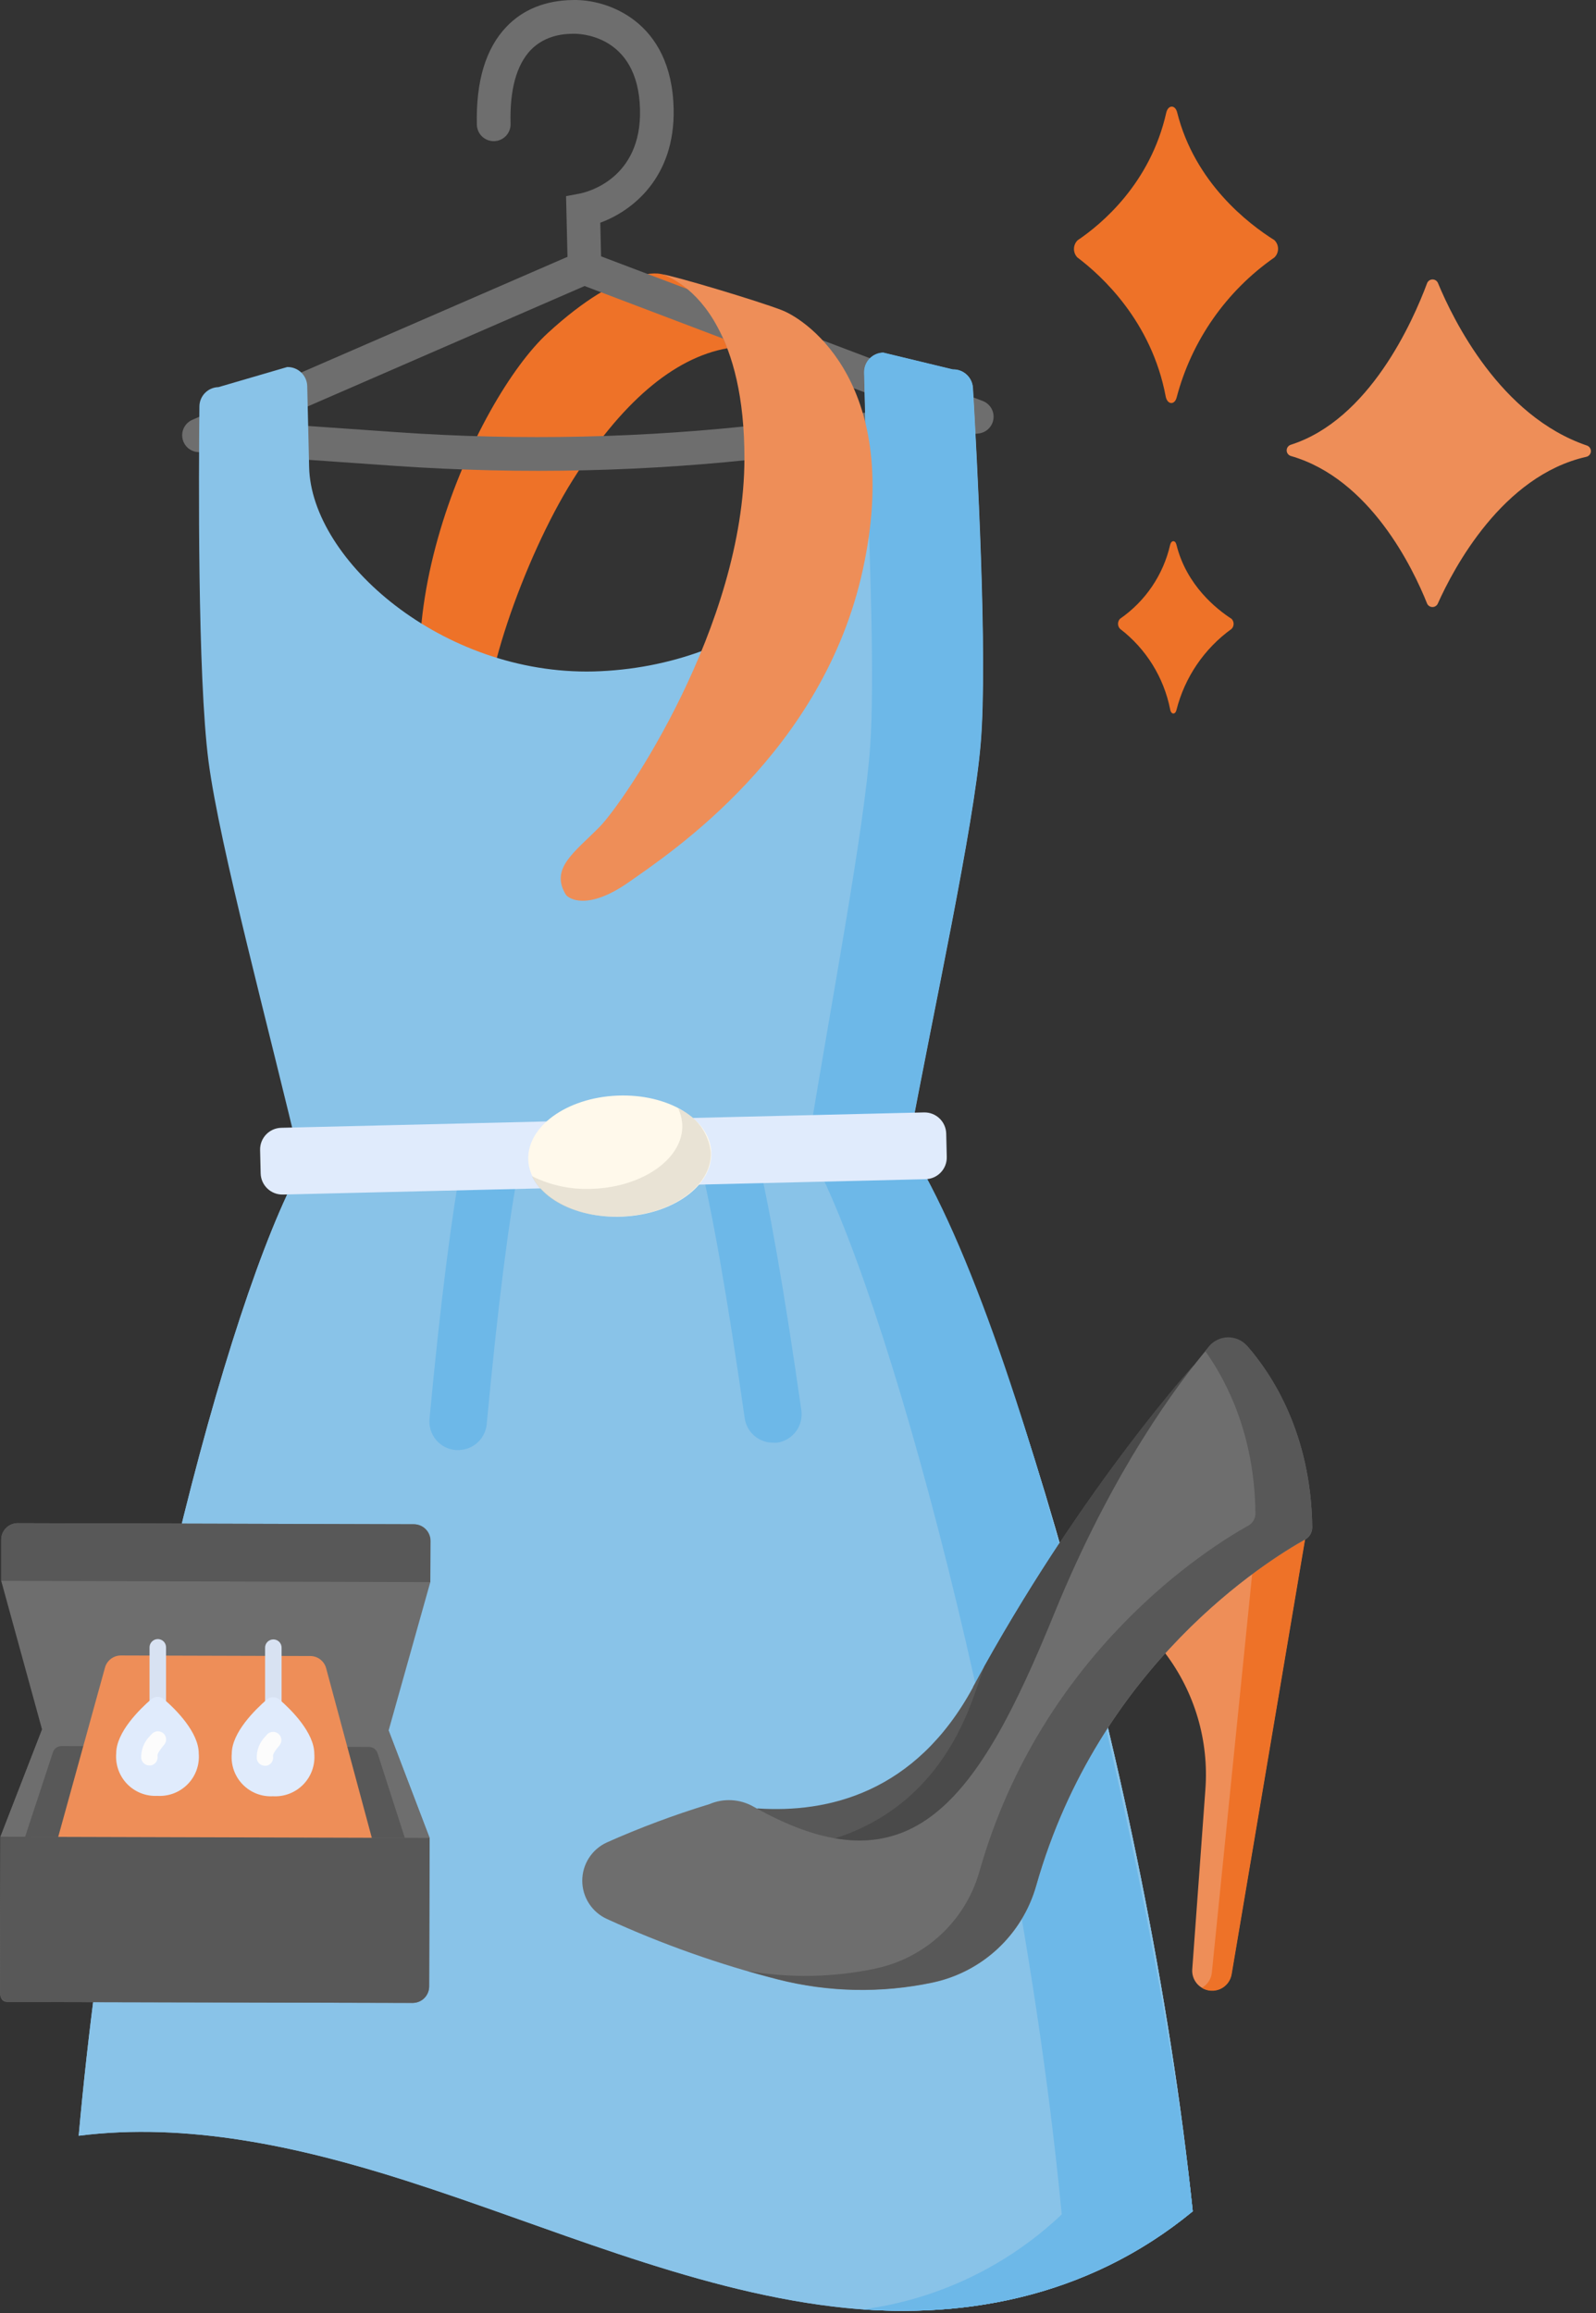 <svg width="296" height="429" viewBox="0 0 296 429" fill="none" xmlns="http://www.w3.org/2000/svg">
<rect x="0" y="0" width="296" height="429" fill="#333333" stroke="none"/>
<path d="M122.61 50.818C124.192 51.311 130.408 53.377 134.921 64.58C124.853 66.367 115.129 74.816 106.187 89.081C97.244 103.346 88.237 128.73 90.265 138.594C92.294 148.457 86.543 152.124 83.435 146.727C67.812 118.671 88.237 74.007 101.608 61.752C115.613 48.901 122.564 50.809 122.61 50.818Z" fill="#EE7228"/>
<path d="M108.726 87.214C96.899 87.502 85.063 87.214 73.292 86.404L36.704 83.845C36.004 83.798 35.34 83.517 34.819 83.046C34.297 82.576 33.95 81.944 33.832 81.252C33.714 80.56 33.832 79.849 34.167 79.232C34.502 78.615 35.035 78.13 35.68 77.853L107.089 46.829C107.836 46.505 108.681 46.484 109.443 46.773L182.256 74.363C182.911 74.612 183.464 75.073 183.826 75.674C184.187 76.274 184.337 76.979 184.25 77.674C184.163 78.37 183.845 79.016 183.346 79.509C182.848 80.002 182.199 80.314 181.502 80.393L143.128 84.822C131.729 86.144 120.227 86.944 108.726 87.214ZM49.899 78.495L73.729 80.16C96.61 81.756 119.588 81.239 142.374 78.616L167.972 75.657L108.419 53.045L49.899 78.495Z" fill="#6E6E6E"/>
<path d="M108.502 52.82C107.673 52.838 106.871 52.527 106.272 51.955C105.672 51.383 105.323 50.597 105.301 49.768L104.984 36.378L107.599 35.885C108.753 35.652 119.017 33.224 118.7 20.299C118.365 6.145 106.957 6.248 106.473 6.266H106.278C105.031 6.266 101.234 6.359 98.415 9.291C95.782 12.082 94.516 16.651 94.693 22.979C94.713 23.808 94.402 24.611 93.83 25.211C93.257 25.811 92.47 26.16 91.641 26.18C90.812 26.199 90.008 25.889 89.408 25.316C88.808 24.744 88.46 23.957 88.44 23.127C88.244 15.069 90.096 8.965 93.93 4.964C96.963 1.772 101.141 0.088 106.166 0.004H106.324C112.596 -0.145 124.572 3.875 124.935 20.15C125.233 32.954 117.23 39.151 111.331 41.3L111.526 49.619C111.546 50.444 111.239 51.243 110.673 51.843C110.107 52.442 109.326 52.794 108.502 52.82V52.82Z" fill="#6E6E6E"/>
<path d="M221.207 410.103C201.442 426.397 177.472 430.528 154.646 427.783C127.792 424.573 101.607 412.82 75.217 404.39C55.267 398.025 34.647 393.559 14.594 396.09C21.331 320.643 42.072 241.149 55.9 216.313C50.009 191.189 40.741 157.039 38.676 141.22C36.61 125.401 36.861 87.473 36.982 75.376C36.992 74.437 37.366 73.538 38.025 72.87C38.685 72.201 39.579 71.816 40.518 71.794L53.257 68.072C53.733 68.059 54.208 68.141 54.653 68.312C55.098 68.483 55.505 68.74 55.851 69.069C56.196 69.397 56.474 69.79 56.667 70.226C56.861 70.662 56.967 71.131 56.979 71.608L57.333 86.654C57.742 103.925 82.038 125.197 110.102 124.527C138.697 123.745 161.141 104.586 160.639 83.425L160.295 69.142C160.281 68.665 160.362 68.19 160.532 67.745C160.703 67.299 160.96 66.891 161.289 66.546C161.617 66.2 162.011 65.922 162.447 65.729C162.883 65.536 163.354 65.431 163.831 65.42L176.728 68.537C177.669 68.509 178.585 68.849 179.28 69.485C179.975 70.121 180.394 71.002 180.45 71.943C181.138 84.04 183.241 121.847 181.892 137.842C180.599 153.522 173.164 187.16 168.465 212.628C184.609 237.687 212.674 328.785 221.207 410.103Z" fill="#89C3E8"/>
<path d="M168.428 212.591C173.136 187.114 180.571 153.484 181.864 137.805C183.186 121.81 181.111 83.993 180.413 71.906C180.36 70.965 179.941 70.081 179.245 69.445C178.55 68.808 177.633 68.469 176.691 68.5L163.794 65.383C163.317 65.394 162.846 65.499 162.41 65.692C161.974 65.885 161.58 66.163 161.251 66.508C160.923 66.854 160.666 67.262 160.495 67.707C160.325 68.153 160.244 68.628 160.258 69.105L160.602 83.388C160.602 83.919 160.602 84.459 160.602 84.989C161.374 102.083 162.212 126.63 161.393 138.308C160.304 153.987 153.837 187.625 149.752 213.056C164.091 238.18 189.104 329.371 196.855 410.699C186.741 420.285 173.864 426.441 160.053 428.295C181.241 429.793 203.006 425.122 221.216 410.103C212.674 328.785 184.609 237.687 168.428 212.591Z" fill="#6DB8E8"/>
<path d="M55.658 215.281C55.741 215.625 55.825 215.979 55.9 216.314C42.072 241.149 21.331 320.644 14.594 396.09C34.647 393.559 55.267 398.026 75.208 404.391C101.635 412.83 127.792 424.574 154.646 427.784C177.5 430.529 201.442 426.397 221.207 410.104C212.674 328.786 184.609 237.688 168.437 212.592L55.658 215.281Z" fill="#89C3E8"/>
<path d="M168.427 212.592L149.816 213.038C164.146 238.162 189.159 329.353 196.91 410.681C186.783 420.284 173.885 426.448 160.052 428.296C182.459 429.878 203.787 424.453 221.215 410.104C215.465 355.408 190.806 247.3 168.427 212.592Z" fill="#6DB8E8"/>
<path d="M129.607 214.729C131.933 223.615 134.948 240.783 138.112 263.004C138.294 264.289 138.941 265.462 139.931 266.3C140.921 267.139 142.184 267.585 143.481 267.554C143.689 267.568 143.897 267.568 144.104 267.554C144.802 267.457 145.472 267.221 146.078 266.862C146.683 266.502 147.21 266.025 147.63 265.46C148.049 264.894 148.351 264.251 148.519 263.567C148.687 262.884 148.717 262.173 148.608 261.478C145.528 239.797 142.55 222.768 140.178 213.23L129.439 213.491C129.443 213.909 129.499 214.325 129.607 214.729V214.729Z" fill="#6DB8E8"/>
<path d="M84.523 268.923H85.156C86.443 268.882 87.671 268.373 88.611 267.493C89.551 266.613 90.139 265.421 90.265 264.14C92.284 242.608 94.415 225.691 96.276 216.525C96.384 215.996 96.409 215.453 96.35 214.915L96.294 214.311L85.677 214.562C85.677 214.701 85.677 214.832 85.677 214.971V215.222C83.816 224.9 81.648 241.854 79.657 263.154C79.593 263.853 79.669 264.558 79.879 265.227C80.09 265.897 80.432 266.518 80.885 267.055C81.337 267.592 81.892 268.033 82.517 268.354C83.141 268.674 83.823 268.868 84.523 268.923V268.923Z" fill="#6DB8E8"/>
<path d="M171.364 206.307L52.171 209.158C49.946 209.211 48.186 211.057 48.239 213.282L48.342 217.608C48.396 219.832 50.242 221.592 52.467 221.539L171.66 218.689C173.885 218.635 175.645 216.789 175.592 214.564L175.488 210.239C175.435 208.014 173.589 206.254 171.364 206.307Z" fill="#E0EBFC"/>
<path d="M144.941 57.499C149.985 59.426 167.404 71.709 160.034 105.607C152.665 139.506 124.321 158.191 116.626 163.597C108.93 169.004 105.376 166.64 104.92 165.887C101.97 161.011 106.613 158.024 111.219 153.334C115.825 148.644 138.037 116.113 138.065 84.996C138.074 73.514 135.86 65.763 133.068 60.645C129.16 53.312 123.995 51.246 122.6 50.818C125.149 51.181 140.447 55.769 144.941 57.499Z" fill="#EE8E58"/>
<path d="M79.805 293.416L72.073 320.941L79.675 340.854L79.591 368.407C79.586 369.218 79.261 369.994 78.685 370.566C78.11 371.138 77.332 371.459 76.521 371.459L1.53 371.282C-0.154 371.282 0.004 369.858 0.004 368.174L0.078 340.631L7.802 320.755L0.227 293.183V285.535C0.229 285.133 0.309 284.735 0.464 284.364C0.619 283.993 0.845 283.656 1.131 283.373C1.416 283.089 1.754 282.865 2.126 282.712C2.498 282.559 2.896 282.481 3.298 282.482L76.809 282.687C77.62 282.694 78.394 283.021 78.966 283.596C79.537 284.171 79.859 284.947 79.861 285.758L79.805 293.416Z" fill="#6E6E6E"/>
<path d="M79.674 340.853L72.081 320.94L7.8 320.754L0.096 340.63L79.674 340.853Z" fill="#6E6E6E"/>
<path d="M4.656 340.639L9.83 324.932C9.941 324.611 10.148 324.333 10.423 324.135C10.697 323.937 11.027 323.828 11.365 323.824L68.499 323.982C68.834 323.996 69.156 324.109 69.425 324.308C69.694 324.507 69.897 324.783 70.007 325.099L75.078 340.843L4.656 340.639Z" fill="#585858"/>
<path d="M0.088 340.629L79.675 340.852L79.592 368.405C79.591 368.807 79.51 369.205 79.355 369.576C79.2 369.947 78.974 370.284 78.689 370.567C78.403 370.85 78.065 371.075 77.693 371.228C77.321 371.38 76.923 371.458 76.521 371.457L1.53 371.28C1.326 371.279 1.125 371.237 0.937 371.157C0.749 371.077 0.58 370.961 0.437 370.814C0.295 370.668 0.184 370.494 0.11 370.304C0.035 370.115 -0.001 369.912 0.004 369.708L0.088 340.629Z" fill="#585858"/>
<path d="M52.263 293.332L79.806 293.416V285.758C79.804 284.947 79.482 284.171 78.911 283.596C78.339 283.021 77.564 282.694 76.754 282.687L3.289 282.482C2.887 282.481 2.489 282.559 2.117 282.712C1.745 282.865 1.407 283.089 1.122 283.373C0.837 283.656 0.61 283.993 0.455 284.364C0.3 284.735 0.22 285.133 0.219 285.535V293.183L52.263 293.332Z" fill="#585858"/>
<path d="M68.954 340.827L60.487 309.385C60.313 308.737 59.931 308.165 59.399 307.756C58.868 307.348 58.217 307.125 57.546 307.124L22.428 307.021C21.756 307.02 21.103 307.24 20.568 307.647C20.033 308.054 19.647 308.625 19.469 309.273L10.797 340.66" fill="#EE8E58"/>
<path d="M29.27 303.979C28.865 303.981 28.477 304.142 28.19 304.428C27.903 304.713 27.739 305.1 27.734 305.505V316.224C27.764 316.609 27.939 316.969 28.223 317.232C28.506 317.494 28.879 317.64 29.265 317.64C29.652 317.64 30.024 317.494 30.308 317.232C30.591 316.969 30.766 316.609 30.796 316.224V305.505C30.796 305.304 30.756 305.106 30.68 304.921C30.603 304.735 30.491 304.567 30.349 304.425C30.207 304.284 30.039 304.171 29.854 304.095C29.669 304.018 29.47 303.979 29.27 303.979V303.979Z" fill="#D8E2F2"/>
<path d="M50.699 304.043C50.498 304.042 50.299 304.08 50.113 304.157C49.926 304.233 49.757 304.345 49.614 304.487C49.472 304.629 49.358 304.797 49.281 304.983C49.204 305.169 49.164 305.368 49.164 305.569V316.279C49.194 316.665 49.368 317.025 49.652 317.287C49.936 317.549 50.308 317.695 50.695 317.695C51.081 317.695 51.454 317.549 51.737 317.287C52.021 317.025 52.195 316.665 52.225 316.279V305.569C52.225 305.164 52.065 304.776 51.779 304.49C51.492 304.204 51.104 304.043 50.699 304.043V304.043Z" fill="#D8E2F2"/>
<path d="M36.861 325.211C36.947 326.249 36.809 327.292 36.456 328.272C36.103 329.251 35.544 330.143 34.815 330.887C34.087 331.631 33.207 332.21 32.236 332.584C31.264 332.958 30.224 333.119 29.184 333.055C28.146 333.11 27.107 332.941 26.139 332.56C25.171 332.179 24.296 331.595 23.573 330.847C22.85 330.099 22.296 329.205 21.947 328.225C21.599 327.244 21.465 326.201 21.554 325.165C21.554 321.228 25.937 316.967 28.068 315.115C28.39 314.84 28.799 314.689 29.222 314.689C29.645 314.689 30.054 314.84 30.375 315.115C32.572 316.985 36.87 321.266 36.861 325.211Z" fill="#E0EBFC"/>
<path d="M58.292 325.266C58.377 326.305 58.239 327.349 57.886 328.33C57.533 329.31 56.974 330.203 56.246 330.948C55.518 331.694 54.639 332.274 53.667 332.651C52.696 333.027 51.655 333.19 50.615 333.129C49.574 333.187 48.534 333.02 47.563 332.639C46.593 332.259 45.717 331.674 44.992 330.925C44.269 330.175 43.715 329.278 43.368 328.296C43.022 327.313 42.891 326.267 42.984 325.229C42.984 321.293 47.367 317.031 49.498 315.179C49.822 314.906 50.233 314.756 50.657 314.756C51.081 314.756 51.491 314.906 51.815 315.179C53.974 317.041 58.301 321.33 58.292 325.266Z" fill="#E0EBFC"/>
<path d="M28.014 321.701L27.837 321.925C27.276 322.47 26.84 323.13 26.558 323.859C26.275 324.587 26.153 325.369 26.199 326.149C26.262 326.503 26.448 326.824 26.723 327.055C26.999 327.287 27.347 327.414 27.706 327.415H27.967C28.368 327.344 28.725 327.118 28.959 326.784C29.192 326.451 29.284 326.039 29.214 325.638C29.14 325.219 29.819 324.363 30.219 323.851L30.414 323.609C30.603 323.403 30.731 323.149 30.784 322.874C30.836 322.6 30.811 322.316 30.712 322.055C30.613 321.8 30.448 321.576 30.233 321.407C30.018 321.238 29.762 321.13 29.491 321.093C29.22 321.057 28.944 321.095 28.692 321.202C28.441 321.309 28.222 321.481 28.06 321.701H28.014Z" fill="#FCFCFC"/>
<path d="M51.593 321.506C51.273 321.257 50.867 321.144 50.464 321.193C50.061 321.242 49.694 321.448 49.443 321.766L49.266 321.99C48.706 322.533 48.27 323.191 47.987 323.919C47.705 324.646 47.582 325.426 47.629 326.205C47.69 326.56 47.875 326.882 48.151 327.113C48.427 327.345 48.776 327.471 49.136 327.471C49.222 327.484 49.31 327.484 49.397 327.471C49.595 327.437 49.784 327.364 49.953 327.257C50.123 327.15 50.27 327.01 50.385 326.845C50.5 326.681 50.581 326.495 50.624 326.299C50.667 326.103 50.67 325.9 50.634 325.703C50.56 325.275 51.239 324.428 51.648 323.916L51.844 323.674C51.971 323.516 52.065 323.334 52.121 323.139C52.177 322.943 52.194 322.739 52.171 322.538C52.147 322.336 52.084 322.141 51.985 321.964C51.886 321.787 51.752 321.631 51.593 321.506V321.506Z" fill="#FCFCFC"/>
<path d="M264.672 52.524C262.039 59.596 253.98 77.834 239.39 82.487C239.169 82.557 238.977 82.695 238.841 82.882C238.704 83.068 238.631 83.293 238.631 83.525C238.631 83.756 238.704 83.981 238.841 84.167C238.977 84.354 239.169 84.492 239.39 84.562C254.129 88.787 262.076 105.443 264.663 111.91C264.745 112.109 264.885 112.278 265.064 112.397C265.243 112.516 265.453 112.58 265.668 112.58C265.883 112.58 266.093 112.516 266.271 112.397C266.45 112.278 266.59 112.109 266.673 111.91C269.594 105.396 278.63 88.228 294.207 84.72C294.441 84.667 294.65 84.538 294.803 84.353C294.956 84.168 295.044 83.937 295.052 83.697C295.061 83.457 294.99 83.222 294.85 83.026C294.711 82.831 294.511 82.687 294.281 82.617C278.258 77.155 269.529 59.354 266.673 52.45C266.581 52.257 266.436 52.095 266.254 51.984C266.071 51.874 265.861 51.819 265.648 51.827C265.435 51.835 265.229 51.905 265.055 52.029C264.882 52.153 264.748 52.325 264.672 52.524V52.524Z" fill="#EE8E58"/>
<path d="M236.356 44.537C231.517 41.504 221.588 33.883 218.322 20.855C217.959 19.385 216.638 19.422 216.294 20.911C213.335 34.05 204.281 41.578 199.852 44.565C199.431 44.983 199.191 45.549 199.182 46.142C199.173 46.735 199.397 47.308 199.805 47.738C204.262 51.088 213.567 59.556 216.191 73.514C216.48 75.058 217.848 75.189 218.229 73.7C221.002 63.173 227.427 53.975 236.356 47.748C236.57 47.539 236.74 47.289 236.856 47.013C236.972 46.738 237.032 46.441 237.032 46.142C237.032 45.843 236.972 45.547 236.856 45.271C236.74 44.996 236.57 44.746 236.356 44.537V44.537Z" fill="#EE7228"/>
<path d="M228.419 114.776C225.683 113.008 220.044 108.579 218.183 101.004C217.969 100.148 217.252 100.167 217.029 101.004C215.759 106.592 212.438 111.5 207.724 114.757C207.485 115.008 207.352 115.341 207.352 115.688C207.352 116.034 207.485 116.367 207.724 116.618C212.549 120.31 215.859 125.638 217.029 131.6C217.196 132.53 217.959 132.577 218.183 131.702C219.712 125.628 223.337 120.29 228.419 116.628C228.657 116.378 228.79 116.047 228.79 115.702C228.79 115.357 228.657 115.025 228.419 114.776V114.776Z" fill="#EE7228"/>
<path d="M216.109 306.609C221.584 313.846 224.231 322.832 223.554 331.882L221.116 365.269C221.059 366.202 221.361 367.122 221.959 367.84C222.558 368.558 223.409 369.021 224.337 369.132C225.265 369.244 226.201 368.997 226.953 368.441C227.706 367.886 228.217 367.064 228.383 366.144L241.997 285.523L239.856 284.379L216.072 302.943L216.109 306.609Z" fill="#EE8E58"/>
<path d="M222.893 368.656C223.403 368.973 223.984 369.159 224.584 369.198C225.184 369.237 225.785 369.127 226.332 368.879C226.88 368.631 227.357 368.251 227.723 367.774C228.089 367.297 228.331 366.737 228.429 366.144L242.043 285.523L239.902 284.379L232.402 290.232L224.754 365.818C224.697 366.407 224.497 366.972 224.173 367.467C223.849 367.961 223.41 368.369 222.893 368.656V368.656Z" fill="#EE7228"/>
<path d="M180.467 312.902C169.794 332.611 153.417 336.268 140.455 335.384V338.771L160.592 344.81L180.802 336.854L222.769 257.499L221.392 253.219C221.392 253.219 200.194 276.482 180.449 312.865L180.467 312.902Z" fill="#585858"/>
<path d="M180.803 336.854L193.011 313.758L194.258 310.092L194.835 310.325L222.751 257.499L221.374 253.219C221.374 253.219 201.647 274.853 182.552 309.05C181.932 310.793 181.312 312.561 180.691 314.354C174.494 332.118 162.528 339.357 151.203 341.935L160.62 344.726L180.803 336.854Z" fill="#4A4A4A"/>
<path d="M231.276 249.608C235.864 254.847 243.169 265.883 243.373 283.256C243.377 283.718 243.256 284.173 243.024 284.572C242.791 284.972 242.455 285.301 242.052 285.527C235.222 289.314 203.835 308.622 192.176 349.732C190.911 354.197 188.45 358.231 185.058 361.398C181.667 364.565 177.474 366.745 172.933 367.701C163.46 369.7 153.656 369.5 144.273 367.115C133.386 364.322 122.77 360.564 112.551 355.883C111.19 355.263 110.037 354.264 109.228 353.006C108.418 351.748 107.988 350.284 107.988 348.788C107.988 347.292 108.418 345.828 109.228 344.57C110.037 343.312 111.19 342.313 112.551 341.693C118.737 338.94 125.086 336.568 131.562 334.593C132.866 334.033 134.283 333.783 135.7 333.862C137.118 333.941 138.498 334.347 139.732 335.049C168.997 351.621 181.363 334.007 195.507 299.289C206.32 272.75 218.519 256.485 224.26 249.729C224.692 249.228 225.225 248.825 225.825 248.546C226.424 248.267 227.076 248.119 227.738 248.112C228.399 248.105 229.054 248.239 229.66 248.505C230.265 248.771 230.807 249.163 231.249 249.655L231.276 249.608Z" fill="#6E6E6E"/>
<path d="M162.407 365.083C154.563 366.74 146.475 366.889 138.576 365.521C140.437 366.06 142.332 366.575 144.262 367.065C153.644 369.451 163.449 369.651 172.922 367.652C177.463 366.696 181.656 364.516 185.047 361.349C188.439 358.182 190.9 354.148 192.165 349.683C203.824 308.619 235.211 289.311 242.041 285.477C242.444 285.252 242.78 284.923 243.012 284.523C243.245 284.124 243.366 283.669 243.362 283.207C243.167 265.834 235.862 254.798 231.265 249.559C230.823 249.067 230.282 248.675 229.676 248.409C229.071 248.143 228.416 248.009 227.754 248.016C227.093 248.023 226.441 248.171 225.841 248.45C225.242 248.729 224.708 249.132 224.277 249.634L223.533 250.564C227.822 256.594 232.689 266.541 232.838 280.676C232.842 281.139 232.72 281.595 232.485 281.995C232.251 282.394 231.913 282.723 231.507 282.946C224.687 286.734 193.291 306.042 181.641 347.106C180.374 351.571 177.911 355.606 174.518 358.773C171.125 361.94 166.93 364.119 162.388 365.074L162.407 365.083Z" fill="#585858"/>
<path d="M115.421 225.632C124.797 225.239 132.187 219.896 131.927 213.699C131.667 207.501 123.856 202.796 114.48 203.189C105.105 203.582 97.715 208.924 97.974 215.122C98.234 221.319 106.045 226.025 115.421 225.632Z" fill="#FFF9EB"/>
<g opacity="0.7">
<path opacity="0.7" d="M98.639 218.118C100.816 222.771 107.404 225.944 115.323 225.618C124.693 225.227 132.072 219.886 131.83 213.717C131.634 211.947 130.971 210.26 129.908 208.831C128.845 207.402 127.421 206.281 125.782 205.584C126.222 206.519 126.478 207.53 126.536 208.562C126.796 214.74 119.399 220.081 110.028 220.472C106.092 220.687 102.167 219.876 98.639 218.118V218.118Z" fill="#D3CDBF"/>
</g>
</svg>
